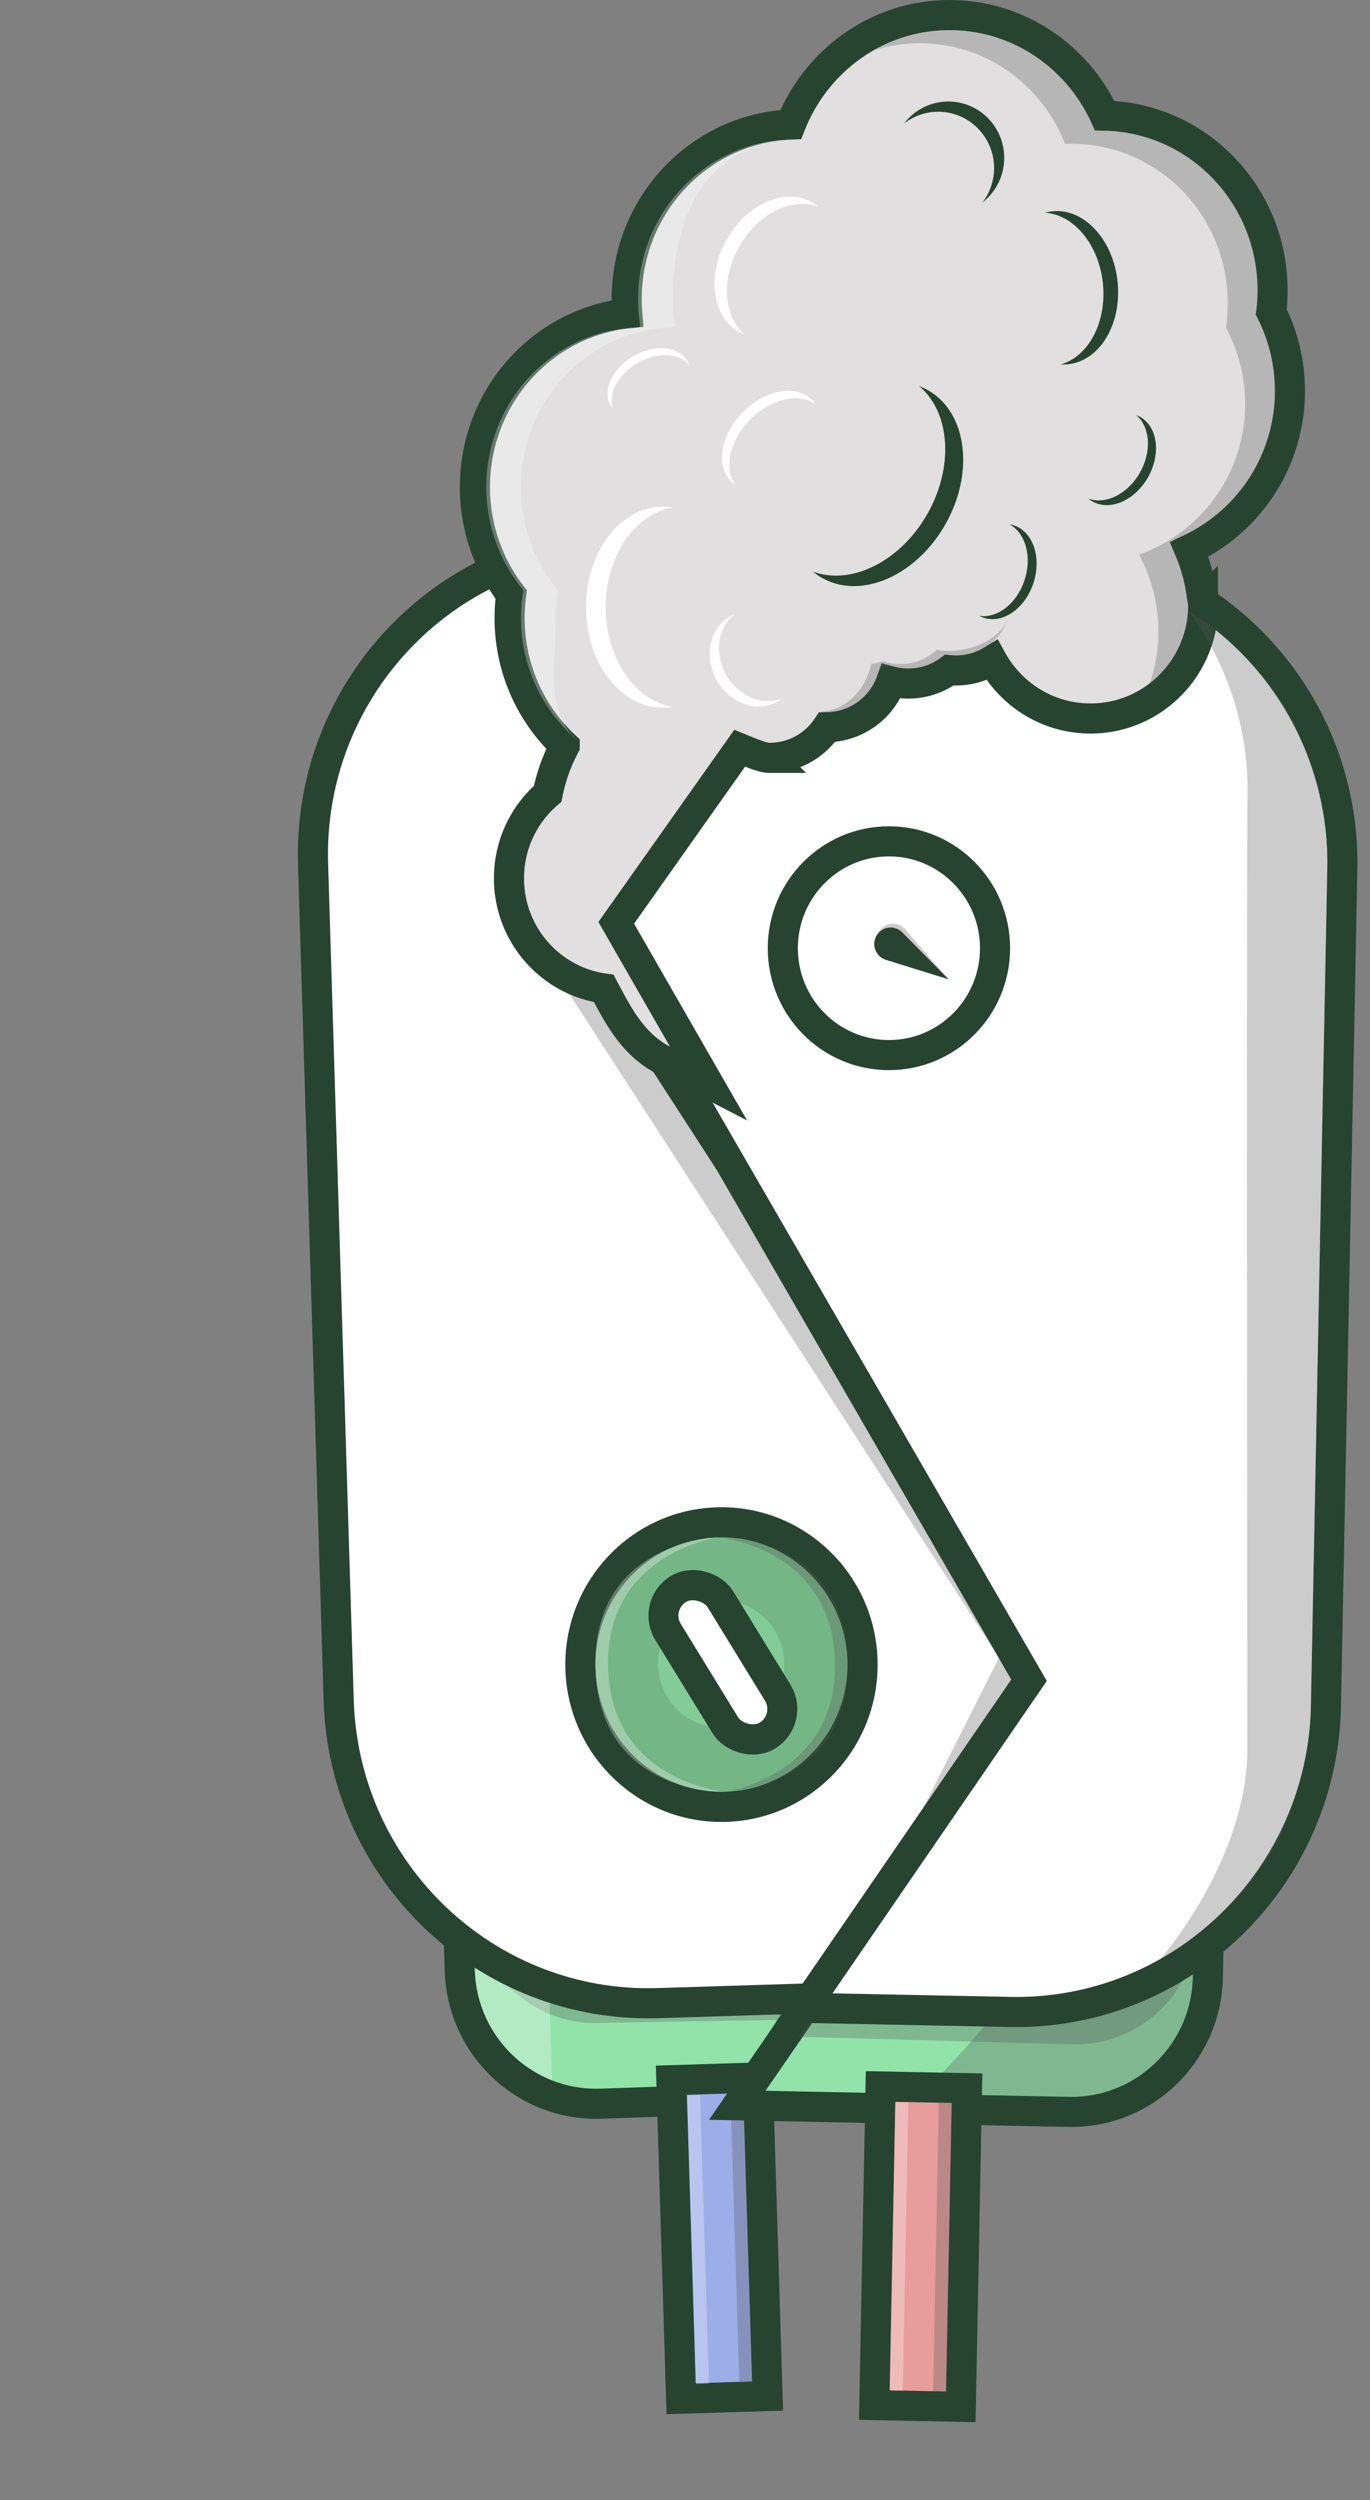 <svg width="91" height="166" fill="none" xmlns="http://www.w3.org/2000/svg">
    <rect width="100%" height="100%" fill="#808080" stroke="none"/>
    <path d="m30.975 112.394-1 .031.03 1 .535 17.407a9.127 9.127 0 0 0 5.755 8.22 9 9 0 0 0 3.585.621h.002l11.894-.402.557-.019.277-.484 14.683-25.691.876-1.534-1.766.038-30.525.66h-.01l-4.893.153Z" fill="#92E3A9" stroke="#274430" stroke-width="2"/>
    <path d="m30.945 109.03.534 17.408a8.126 8.126 0 0 0 5.123 7.32 7.978 7.978 0 0 0 3.187.552l14.769-.249 14.202-23.438-32.921-1.745-4.894.152Z" fill="#565656" fill-opacity=".3"/>
    <path d="m51.742 138.272 14.683-25.691-2.301-.122-15.137 26.103 2.755-.29Z" fill="#565656" fill-opacity=".3"/>
    <path d="m31.005 113.393.534 17.408a8.125 8.125 0 0 0 5.123 7.32l-.762-24.88-4.895.152Z" fill="#fff" fill-opacity=".3"/>
    <path transform="rotate(-1.783 4490.7 -1397.393) skewX(-.027)" fill="#9CADE8" stroke="#274430" stroke-width="2" d="M-1.03-.968h5.744v21.157H-1.03z"/>
    <path fill="#565656" fill-opacity=".3" d="m49.383 139.019-.864.027.587 19.148.864-.027z"/>
    <path fill="#fff" fill-opacity=".3" d="m46.504 139.108-.864.027.587 19.148.864-.027z"/>
    <path d="m55.513 132.627.539-.017.282-.459 13.174-21.44.33-.537-.342-.53-31.264-48.285 15.184-24.192.998-1.589-1.875.059-11.804.367c-11.37.354-20.29 9.928-19.94 21.37l1.703 55.533c.35 11.441 9.84 20.442 21.211 20.088l11.804-.368Z" fill="#fff" stroke="#274430" stroke-width="2"/>
    <path d="M37.047 61.368 52.57 36.636l-17.824 24.61 31.61 48.82-10.874 21.562 13.175-21.44-31.61-48.82Z" fill="#565656" fill-opacity=".3"/>
    <path d="M48.212 119.962c5.182-.162 9.237-4.528 9.078-9.735-.16-5.207-4.475-9.313-9.657-9.152-5.182.162-9.238 4.528-9.078 9.735.16 5.207 4.475 9.313 9.657 9.152Z" fill="#75B687" stroke="#274430" stroke-width="2"/>
    <ellipse cx="4.186" cy="4.224" rx="4.186" ry="4.224" transform="rotate(-1.783 3440.141 -1347.534) skewX(-.027)" fill="#83CC98"/>
    <path d="m45.379 105.921-.8.5a1.169 1.169 0 0 0-.373 1.6l4.305 7.015c.335.545.937.542 1.478.204l.8-.5c.541-.338.816-.882.48-1.428l-4.305-7.015a1.146 1.146 0 0 0-1.585-.376Z" fill="#565656" fill-opacity=".3"/>
    <rect x="-1.371" y="-.322" width="4.098" height="11.39" rx="2.049" transform="matrix(.848 -.53 .523 .852 44.631 106.148)" fill="#fff" stroke="#274430" stroke-width="2"/>
    <path d="M56.29 110.258c.26 8.444-8.109 8.704-8.109 8.704s7.506-1.079 7.273-8.678c-.233-7.599-7.79-8.209-7.79-8.209s8.367-.261 8.626 8.183Z" fill="#565656" fill-opacity=".3"/>
    <path d="M39.554 110.779c-.259-8.444 8.11-8.704 8.11-8.704s-7.506 1.079-7.273 8.678c.233 7.599 7.79 8.209 7.79 8.209s-8.368.261-8.627-8.183Z" fill="#fff" fill-opacity=".3"/>
    <path d="m80.57 113.857.02-1-1-.019-11.374-.227-.538-.01-.305.443-17.347 25.203-1.053 1.53 1.857.037 20.158.401c5.013.1 9.143-3.913 9.242-8.945l.34-17.413Z" fill="#92E3A9" stroke="#274430" stroke-width="2"/>
    <path d="m79.518 127.767.341-17.413-10.193.175-16.627 24.703 18.257.5c4.453.089 8.134-3.477 8.222-7.965Z" fill="#565656" fill-opacity=".3"/>
    <path d="m79.57 113.837-3.49-.069s-2.353 7.53-4.014 10.869c-3.925 7.889-10.87 14.383-10.87 14.383l9.811.195c4.453.089 8.135-3.477 8.223-7.965l.34-17.413Z" fill="#565656" fill-opacity=".3"/>
    <path transform="rotate(1.14 -6984.722 3057.618) skewX(.018)" fill="#E89C9C" stroke="#274430" stroke-width="2" d="M-.98-1.02h5.744v21.157H-.98z"/>
    <path fill="#565656" fill-opacity=".3" d="m63.22 139.641-.863-.017-.375 19.153.863.017z"/>
    <path fill="#fff" fill-opacity=".3" d="m60.341 139.584-.864-.017-.375 19.153.864.017z"/>
    <path d="m87.073 113.236 1.088-55.55a19.765 19.765 0 0 0-9.313-17.201 19.387 19.387 0 0 0-9.882-2.923l-11.807-.235-16.745 23.909 29.118 50.369-14.234 20.74 11.806.235a19.364 19.364 0 0 0 9.989-2.527 19.75 19.75 0 0 0 9.98-16.817Z" fill="#fff"/>
    <path d="m57.179 36.327-.533-.01-.306.436-16.745 23.909-.365.522.319.552 28.801 49.823-13.877 20.22-1.05 1.529 1.855.037 11.807.235a20.372 20.372 0 0 0 10.502-2.657 20.751 20.751 0 0 0 10.486-17.667l1.088-55.55a20.766 20.766 0 0 0-9.785-18.07 20.386 20.386 0 0 0-10.39-3.074l-11.807-.235Z" fill="#fff" stroke="#274430" stroke-width="2"/>
    <path d="M41.628 19.855a12 12 0 0 0 .038.956c-5.707.635-10.12 5.57-10.12 11.525 0 2.69.9 5.169 2.41 7.138-.07.514-.105 1.038-.105 1.57 0 3.344 1.407 6.36 3.657 8.476a11.575 11.575 0 0 0-1.13 3.181 7.392 7.392 0 0 0-2.57 5.614c0 3.718 2.732 6.803 6.298 7.312l.058.11c.392.74.815 1.538 1.304 2.25.635.927 1.437 1.8 2.572 2.388l3.022 1.564-1.695-2.95-4.434-7.719 8.198-11.592c.201.083.41.168.609.246.236.093.474.182.68.25.102.033.208.065.31.09.084.02.233.053.395.053a4.588 4.588 0 0 0 3.808-2.033 4.603 4.603 0 0 0 4.26-3.047 4.583 4.583 0 0 0 3.865-.748 4.56 4.56 0 0 0 2.844-.652c1.276 2.304 3.722 3.867 6.537 3.867 4.138 0 7.48-3.379 7.48-7.53 0-.092-.013-.176-.016-.2v-.002a13.72 13.72 0 0 0-.074-.392 11.586 11.586 0 0 0-.836-3.1 11.601 11.601 0 0 0 6.687-10.53c0-1.882-.447-3.663-1.24-5.237.058-.472.088-.952.088-1.439 0-6.31-4.954-11.474-11.151-11.592-1.81-3.936-5.733-6.679-10.3-6.679-4.79 0-8.871 3.018-10.55 7.267-6.08.25-10.9 5.36-10.9 11.585Z" fill="#E1DFDF" stroke="#274430" stroke-width="2"/>
    <path d="M38.54 49.305a10.606 10.606 0 0 1-3.934-8.264c0-.632.054-1.25.16-1.851a10.69 10.69 0 0 1-2.465-6.857c0-5.756 4.492-10.44 10.089-10.591l.142-.083a10.892 10.892 0 0 1-.15-1.808c0-5.85 4.643-10.594 10.37-10.594.078 0 .157 0 .235.002-5.726 0-8.3 4.741-8.3 10.592 0 .617.05 1.22.15 1.808l-.143.083c-5.597.152-10.089 4.835-10.089 10.59 0 2.616.928 5.01 2.465 6.858-.105.6-.16 1.22-.16 1.85 0 3.343-.77 6.323 1.63 8.265Z" fill="#fff" fill-opacity=".3"/>
    <path d="M72.76 8.685c.146-.006.293-.009.44-.009 5.727 0 10.37 4.743 10.37 10.595 0 .55-.041 1.091-.12 1.62a10.611 10.611 0 0 1 1.272 5.056c0 4.628-2.945 8.564-7.05 10.006a10.612 10.612 0 0 1 1.29 5.088s-.331 1.451-.907 2.467c-.576 1.016-1.691 1.887-1.691 1.887.377-1.091.581-2.263.581-3.484 0-1.843-.467-3.577-1.289-5.087a10.594 10.594 0 0 0 7.05-10.006c0-1.832-.461-3.554-1.273-5.057.08-.528.12-1.069.12-1.62 0-5.85-4.642-10.594-10.368-10.594-.148 0-.295.003-.44.01-1.523-3.917-5.266-6.686-9.641-6.686-1.045 0-2.053.158-3.004.451A10.15 10.15 0 0 1 63.12 2c4.375 0 8.118 2.769 9.64 6.685Z" fill="#565656" fill-opacity=".3"/>
    <path d="M65.617 7.838a3.76 3.76 0 0 1-.358 5.606 3.762 3.762 0 0 0-.315-4.928 3.69 3.69 0 0 0-4.89-.318 3.69 3.69 0 0 1 5.563-.36ZM74.233 18.701c.293 2.803-1.175 5.256-3.277 5.48a2.92 2.92 0 0 1-.493.01c1.84-.518 3.064-2.804 2.794-5.386-.27-2.583-1.94-4.561-3.845-4.682.157-.044.318-.075.484-.093 2.103-.223 4.044 1.868 4.337 4.671ZM76.244 31.706c-.884 1.544-2.54 2.25-3.698 1.576a1.866 1.866 0 0 1-.256-.18c1.132.424 2.602-.286 3.417-1.709.815-1.422.69-3.06-.24-3.836.097.036.19.08.282.133 1.158.674 1.38 2.472.495 4.016Z" fill="#274430"/>
    <path d="M48.293 15.863c1.355-2.366 3.893-3.447 5.668-2.414.14.081.27.173.392.274-1.735-.65-3.987.44-5.236 2.62-1.25 2.18-1.059 4.69.367 5.88a2.842 2.842 0 0 1-.432-.205c-1.775-1.033-2.115-3.789-.76-6.155ZM42.07 23.644c1.405-.818 3.012-.666 3.587.338.046.08.083.161.113.246-.673-.802-2.138-.87-3.433-.117-1.296.753-1.969 2.067-1.617 3.055a1.518 1.518 0 0 1-.154-.221c-.576-1.005.098-2.483 1.503-3.3ZM49.35 27.352c1.486-1.497 3.545-1.85 4.599-.789.083.084.157.174.223.269-1.108-.775-2.963-.367-4.332 1.013-1.37 1.38-1.774 3.25-1.006 4.366a1.958 1.958 0 0 1-.266-.225c-1.054-1.062-.703-3.137.783-4.634ZM38.926 40.315c0-3.687 2.286-6.676 5.106-6.676.222 0 .44.018.655.054-2.511.42-4.452 3.225-4.452 6.622s1.94 6.202 4.452 6.622a3.958 3.958 0 0 1-.655.054c-2.82 0-5.106-2.989-5.106-6.676Z" fill="#fff"/>
    <path d="m87.092 112.245 1.07-54.559c.091-4.675-1.466-12.323-9.314-17.201 0 0 4.103 4.765 4.02 12.166-.064 5.682-.03 45.309-.01 63.423 0 7.402-5.765 13.979-5.765 13.979s4.274-2.223 7.01-6.577c2.26-3.361 2.8-7.414 2.93-9.251.046-.659.046-1.32.06-1.98ZM54.911 47.281a3.61 3.61 0 0 1-.494-.033c1.749 0 3.124-1.512 3.45-3.178a3.56 3.56 0 0 0 .789-.171 3.572 3.572 0 0 0 3.579-.758c.239.05.487.077.741.077 1.644 0 3.606-.82 4.038-2.336a3.606 3.606 0 0 1-4.203 2.549 3.572 3.572 0 0 1-3.58.758 3.556 3.556 0 0 1-.788.172c-.326 1.665-1.783 2.92-3.532 2.92Z" fill="#565656" fill-opacity=".3"/>
    <path d="M68.641 38.718c-.558 1.692-2.039 2.719-3.308 2.294a1.858 1.858 0 0 1-.286-.124c1.193.186 2.49-.808 3.005-2.367.514-1.56.065-3.138-1.002-3.71.102.016.203.04.303.074 1.27.425 1.846 2.141 1.288 3.833Z" fill="#274430"/>
    <path d="M47.62 45.185c-.887-1.55-.518-3.438.824-4.22.106-.06.214-.113.325-.158-1.094.872-1.343 2.588-.526 4.015.818 1.427 2.417 2.068 3.713 1.55a2.478 2.478 0 0 1-.298.203c-1.343.781-3.15.159-4.038-1.39Z" fill="#fff"/>
    <path d="M62.775 34.847c-1.964 3.429-5.641 4.995-8.213 3.498a4.125 4.125 0 0 1-.568-.398c2.514.942 5.777-.636 7.587-3.795 1.81-3.158 1.534-6.796-.532-8.519.214.08.423.18.626.297 2.572 1.496 3.064 5.489 1.1 8.917Z" fill="#274430"/>
    <path d="m63 65.015-4.074-1.564a1.101 1.101 0 0 1-.548-1.591 1.085 1.085 0 0 1 1.753-.151L63 65.014Z" fill="#565656" fill-opacity=".3"/>
    <path d="m63.011 65.022-4.166-1.293a1.103 1.103 0 0 1-.617-1.619 1.087 1.087 0 0 1 1.709-.203l3.075 3.115Z" fill="#274430"/>
    <path d="M59.045 70.051c3.9 0 7.049-3.184 7.049-7.095 0-3.912-3.149-7.096-7.049-7.096-3.9 0-7.048 3.184-7.048 7.096 0 3.911 3.148 7.095 7.048 7.095Z" stroke="#274430" stroke-width="2"/>
</svg>
